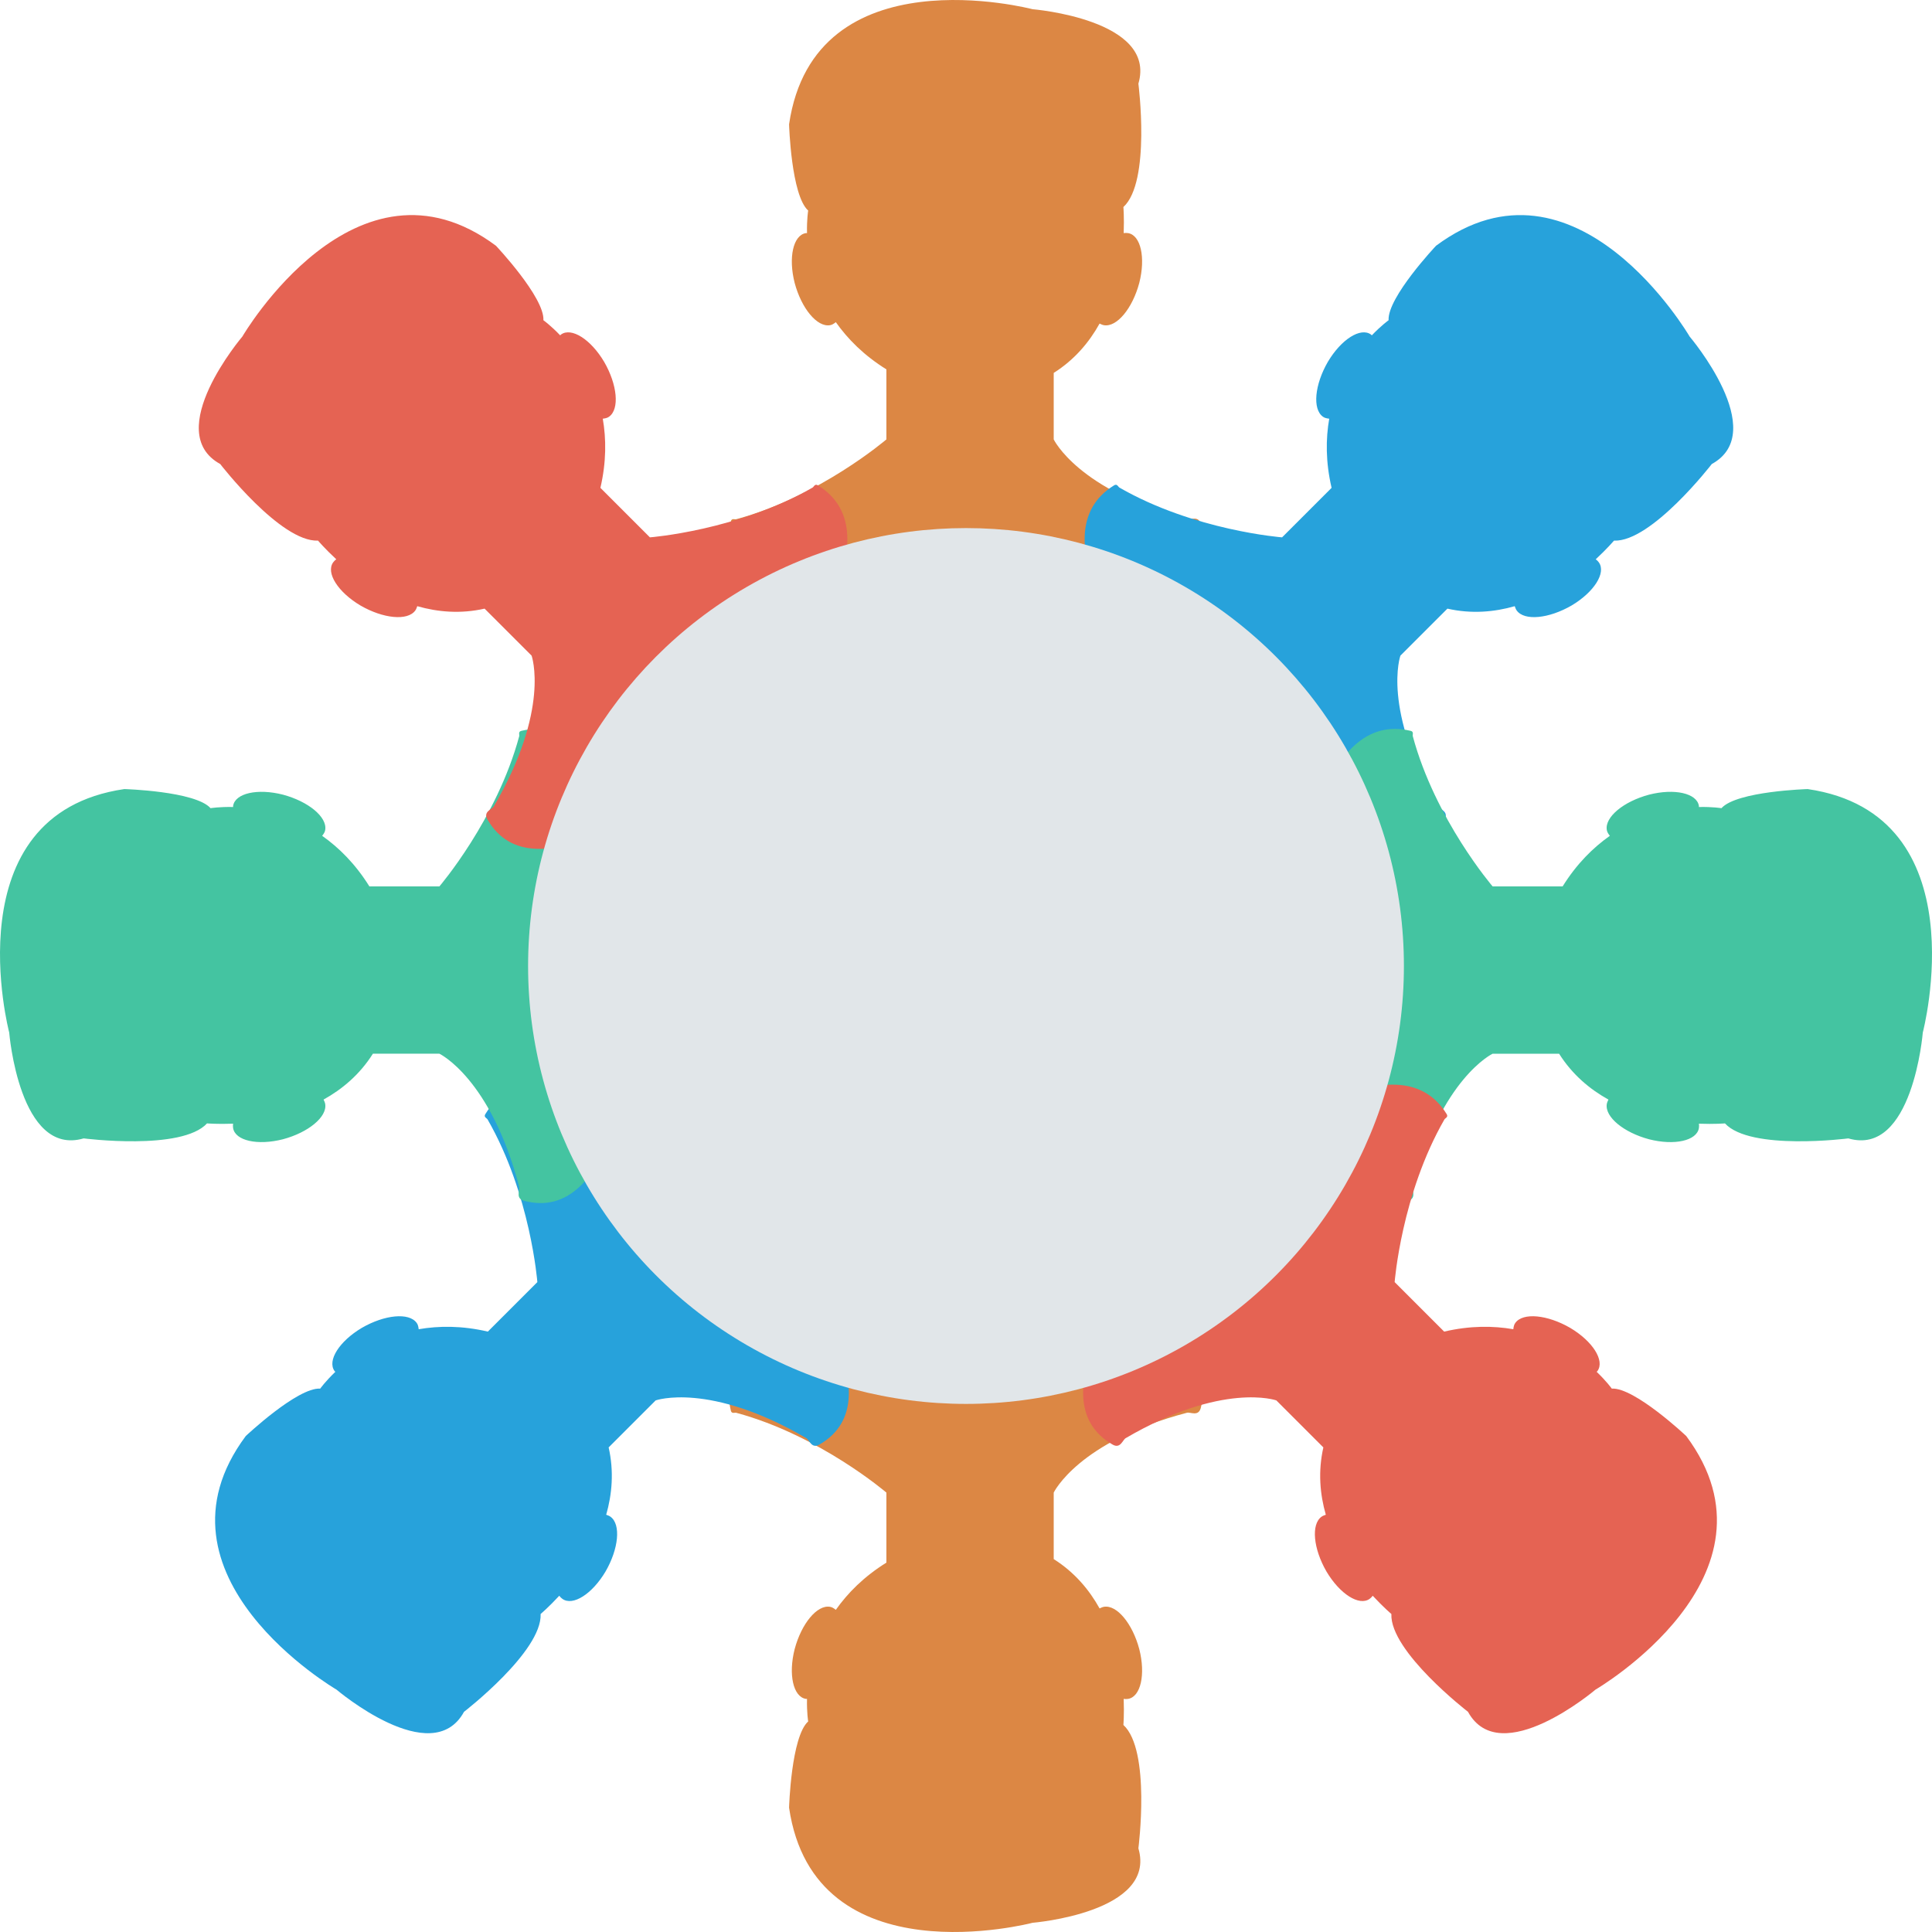 <?xml version="1.0" encoding="iso-8859-1"?>
<!-- Generator: Adobe Illustrator 19.0.0, SVG Export Plug-In . SVG Version: 6.00 Build 0)  -->
<svg version="1.1" id="Capa_1" xmlns="http://www.w3.org/2000/svg" xmlns:xlink="http://www.w3.org/1999/xlink" x="0px" y="0px"
	 viewBox="0 0 468.295 468.295" style="enable-background:new 0 0 468.295 468.295;" xml:space="preserve">
<g>
	<path style="fill:#DC8744;" d="M291.046,126.995c5.812,21.432-34.425,27.619-56.662,27.619c-22.523,0-62.472-6.349-57.233-28.246
		c0.199-0.832,0.949-0.423,1.282-0.512c20.212-5.446,36.421-19.352,36.421-19.352v-16.97c-5.488-3.417-9.409-7.403-12.26-11.446
		c-0.427,0.341-0.927,0.683-1.425,0.74c-3.136,0.513-6.914-4.1-8.553-10.25c-1.568-6.15-0.356-11.56,2.709-12.073h0.285
		c-0.071-3.36,0.284-5.467,0.284-5.467c-4.133-3.702-4.632-20.9-4.632-20.9c6.129-41.856,59.014-27.904,59.014-27.904
		s30.22,2.449,25.658,18.053c0,0,3.065,23.747-3.635,29.897c0,0,0.213,2.506,0.071,6.321c0.356-0.057,0.713-0.057,1.069,0
		c3.064,0.513,4.276,5.923,2.708,12.073c-1.639,6.15-5.417,10.763-8.552,10.25c-0.357-0.057-0.713-0.227-1.068-0.398
		c-2.495,4.499-6.059,8.77-11.119,11.959v16.116c0,0,5.912,12.425,32.287,19.352C288.552,126.08,290.471,124.875,291.046,126.995z"
		/>
	<path style="fill:#DC8744;" d="M291.046,341.3c5.812-21.432-34.425-27.619-56.662-27.619c-22.523,0-62.472,6.349-57.233,28.246
		c0.199,0.832,0.949,0.423,1.282,0.512c20.212,5.446,36.421,19.352,36.421,19.352v16.97c-5.488,3.417-9.409,7.403-12.26,11.446
		c-0.427-0.341-0.927-0.683-1.425-0.74c-3.136-0.513-6.914,4.1-8.553,10.25c-1.568,6.15-0.356,11.56,2.709,12.073h0.285
		c-0.071,3.36,0.284,5.467,0.284,5.467c-4.133,3.702-4.632,20.9-4.632,20.9c6.129,41.856,59.014,27.904,59.014,27.904
		s30.22-2.449,25.658-18.053c0,0,3.065-23.747-3.635-29.897c0,0,0.213-2.506,0.071-6.321c0.356,0.057,0.713,0.057,1.069,0
		c3.064-0.513,4.276-5.923,2.708-12.073c-1.639-6.15-5.417-10.763-8.552-10.25c-0.357,0.057-0.713,0.227-1.068,0.398
		c-2.495-4.499-6.059-8.77-11.119-11.959v-16.116c0,0,5.912-12.425,32.287-19.352C288.552,342.214,290.471,343.419,291.046,341.3z"
		/>
</g>
<g>
	<path style="fill:#27A2DB;" d="M350.148,198.613c-11.046,19.264-43.872-4.813-59.595-20.537
		c-15.926-15.926-39.685-48.664-20.496-60.442c0.729-0.447,0.97,0.372,1.269,0.545c18.143,10.441,39.437,12.07,39.437,12.07l12-12
		c-1.464-6.297-1.418-11.888-0.575-16.763c-0.543-0.061-1.138-0.172-1.531-0.485c-2.581-1.855-1.99-7.788,1.2-13.296
		c3.24-5.457,7.922-8.426,10.453-6.621l0.201,0.201c2.326-2.427,4.067-3.664,4.067-3.664c-0.305-5.54,11.503-18.054,11.503-18.054
		c33.931-25.263,61.46,21.998,61.46,21.998s19.637,23.1,5.378,30.908c0,0-14.625,18.959-23.711,18.57c0,0-1.621,1.923-4.419,4.52
		c0.292,0.211,0.544,0.464,0.756,0.756c1.804,2.53-1.164,7.212-6.622,10.451c-5.508,3.19-11.441,3.78-13.295,1.2
		c-0.212-0.293-0.343-0.665-0.474-1.037c-4.946,1.417-10.486,1.917-16.318,0.594l-11.396,11.396c0,0-4.605,12.966,9.146,36.514
		C349.031,196.202,351.24,196.708,350.148,198.613z"/>
	<path style="fill:#27A2DB;" d="M198.611,350.15c19.264-11.045-4.813-43.872-20.536-59.595
		c-15.926-15.926-48.663-39.685-60.442-20.497c-0.447,0.729,0.372,0.97,0.545,1.269c10.441,18.143,12.07,39.438,12.07,39.438l-12,12
		c-6.297-1.464-11.888-1.418-16.763-0.575c-0.061-0.543-0.172-1.138-0.485-1.531c-1.855-2.581-7.788-1.99-13.296,1.2
		c-5.457,3.24-8.426,7.922-6.621,10.453l0.201,0.201c-2.427,2.326-3.664,4.067-3.664,4.067c-5.54-0.305-18.054,11.503-18.054,11.503
		c-25.263,33.931,21.998,61.461,21.998,61.461s23.1,19.637,30.908,5.378c0,0,18.959-14.624,18.57-23.711c0,0,1.923-1.621,4.52-4.419
		c0.211,0.292,0.464,0.544,0.756,0.756c2.529,1.804,7.212-1.164,10.451-6.622c3.19-5.508,3.78-11.441,1.201-13.295
		c-0.293-0.212-0.665-0.343-1.037-0.474c1.417-4.946,1.917-10.486,0.594-16.319l11.396-11.396c0,0,12.966-4.605,36.514,9.147
		C196.201,349.033,196.706,351.242,198.611,350.15z"/>
</g>
<g>
	<path style="fill:#44C4A1;" d="M341.3,291.045c-21.432,5.812-27.618-34.426-27.618-56.662c0-22.523,6.349-62.472,28.246-57.233
		c0.832,0.199,0.423,0.949,0.512,1.282c5.446,20.212,19.352,36.421,19.352,36.421l16.97,0c3.417-5.488,7.403-9.409,11.447-12.26
		c-0.341-0.427-0.683-0.927-0.74-1.425c-0.513-3.136,4.1-6.914,10.25-8.553c6.15-1.568,11.56-0.356,12.073,2.709v0.285
		c3.36-0.071,5.467,0.285,5.467,0.285c3.702-4.133,20.9-4.632,20.9-4.632c41.856,6.129,27.904,59.015,27.904,59.015
		s-2.449,30.22-18.053,25.658c0,0-23.747,3.065-29.897-3.635c0,0-2.506,0.213-6.321,0.071c0.057,0.356,0.057,0.713,0,1.069
		c-0.513,3.064-5.923,4.276-12.073,2.708c-6.15-1.639-10.763-5.417-10.25-8.552c0.057-0.357,0.227-0.713,0.398-1.068
		c-4.499-2.495-8.77-6.059-11.959-11.119l-16.117,0c0,0-12.425,5.912-19.352,32.287C342.214,288.551,343.419,290.471,341.3,291.045z
		"/>
	<path style="fill:#44C4A1;" d="M126.994,291.045c21.432,5.812,27.619-34.425,27.619-56.662c0-22.523-6.348-62.472-28.245-57.233
		c-0.832,0.199-0.423,0.949-0.512,1.282c-5.446,20.212-19.352,36.421-19.352,36.421l-16.97,0c-3.417-5.488-7.403-9.409-11.446-12.26
		c0.341-0.427,0.683-0.927,0.74-1.425c0.513-3.136-4.1-6.914-10.25-8.553c-6.15-1.568-11.56-0.356-12.073,2.709v0.284
		c-3.36-0.071-5.467,0.284-5.467,0.284c-3.702-4.133-20.9-4.632-20.9-4.632c-41.856,6.129-27.905,59.014-27.905,59.014
		s2.449,30.22,18.052,25.658c0,0,23.747,3.065,29.897-3.635c0,0,2.506,0.213,6.321,0.071c-0.057,0.356-0.057,0.713,0,1.069
		c0.513,3.064,5.923,4.276,12.073,2.708c6.15-1.639,10.763-5.417,10.25-8.552c-0.057-0.357-0.227-0.713-0.398-1.068
		c4.499-2.495,8.77-6.059,11.959-11.119l16.117,0c0,0,12.425,5.912,19.352,32.287C126.079,288.551,124.875,290.47,126.994,291.045z"
		/>
</g>
<g>
	<path style="fill:#E56353;" d="M269.683,350.149c-19.264-11.046,4.813-43.872,20.537-59.595
		c15.926-15.926,48.664-39.685,60.443-20.497c0.447,0.729-0.372,0.97-0.545,1.269c-10.442,18.143-12.07,39.438-12.07,39.438l12,12
		c6.297-1.464,11.888-1.418,16.763-0.575c0.061-0.543,0.172-1.138,0.485-1.531c1.855-2.581,7.788-1.99,13.296,1.2
		c5.457,3.24,8.426,7.922,6.621,10.453l-0.201,0.201c2.427,2.326,3.664,4.067,3.664,4.067c5.54-0.305,18.054,11.503,18.054,11.503
		c25.263,33.931-21.998,61.461-21.998,61.461s-23.101,19.637-30.908,5.378c0,0-18.959-14.625-18.57-23.711
		c0,0-1.923-1.621-4.52-4.419c-0.211,0.292-0.464,0.544-0.756,0.756c-2.53,1.804-7.212-1.164-10.451-6.622
		c-3.19-5.508-3.78-11.441-1.2-13.295c0.293-0.212,0.665-0.343,1.037-0.474c-1.417-4.946-1.917-10.486-0.594-16.319l-11.396-11.396
		c0,0-12.966-4.605-36.514,9.146C272.094,349.032,271.588,351.241,269.683,350.149z"/>
	<path style="fill:#E56353;" d="M118.146,198.611c11.045,19.265,43.872-4.813,59.596-20.536
		c15.926-15.926,39.685-48.663,20.497-60.442c-0.729-0.447-0.97,0.372-1.269,0.545c-18.143,10.441-39.438,12.07-39.438,12.07l-12-12
		c1.464-6.297,1.418-11.888,0.575-16.763c0.543-0.061,1.138-0.172,1.531-0.485c2.581-1.855,1.99-7.788-1.2-13.296
		c-3.24-5.457-7.922-8.426-10.453-6.621l-0.201,0.201c-2.326-2.427-4.067-3.664-4.067-3.664c0.305-5.54-11.503-18.054-11.503-18.054
		C86.284,34.302,58.754,81.563,58.754,81.563s-19.637,23.1-5.378,30.908c0,0,14.624,18.959,23.711,18.57c0,0,1.621,1.923,4.419,4.52
		c-0.292,0.211-0.544,0.464-0.756,0.756c-1.804,2.53,1.164,7.212,6.622,10.451c5.508,3.19,11.441,3.78,13.295,1.201
		c0.212-0.293,0.343-0.665,0.474-1.037c4.946,1.417,10.486,1.917,16.319,0.594l11.396,11.396c0,0,4.605,12.966-9.147,36.514
		C119.263,196.2,117.054,196.706,118.146,198.611z"/>
</g>
<circle style="fill:#E1E6E9;" cx="234.147" cy="234.147" r="106.146"/>
<g>
</g>
<g>
</g>
<g>
</g>
<g>
</g>
<g>
</g>
<g>
</g>
<g>
</g>
<g>
</g>
<g>
</g>
<g>
</g>
<g>
</g>
<g>
</g>
<g>
</g>
<g>
</g>
<g>
</g>
</svg>
